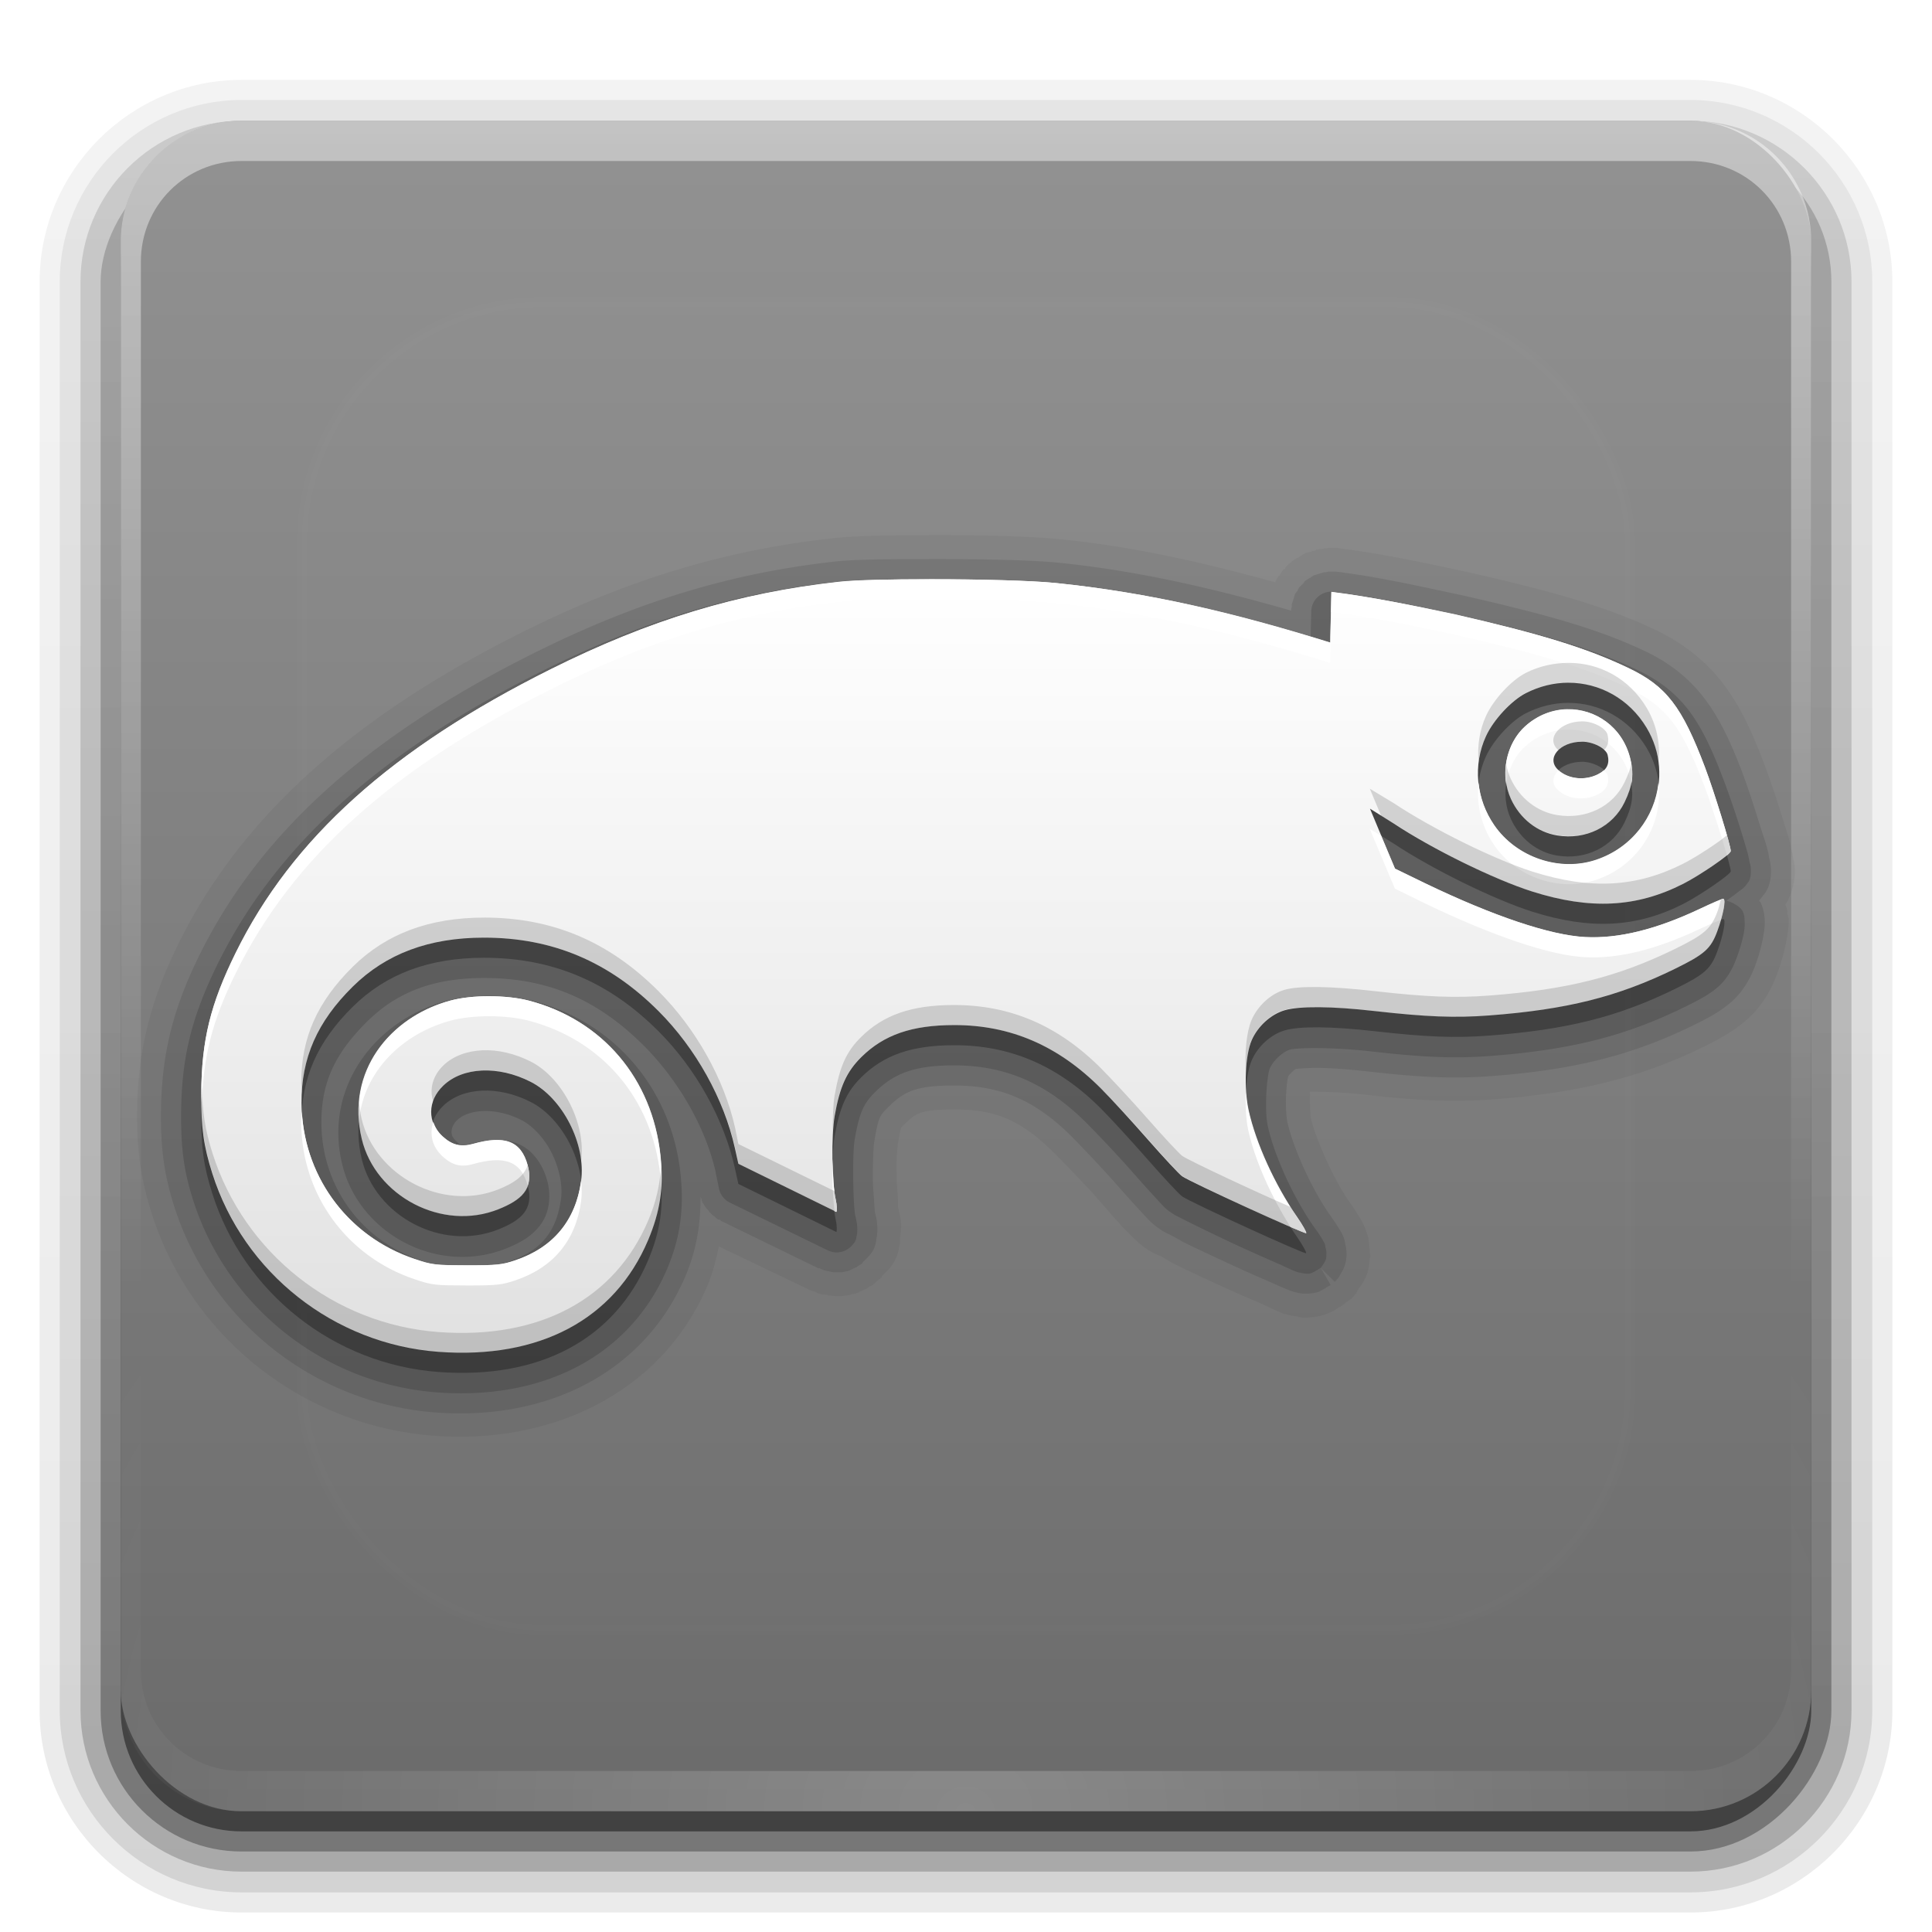 <?xml version="1.0" encoding="UTF-8" standalone="no"?>
<!-- Created with Inkscape (http://www.inkscape.org/) -->

<svg
   xmlns:dc="http://purl.org/dc/elements/1.1/"
   xmlns:cc="http://creativecommons.org/ns#"
   xmlns:rdf="http://www.w3.org/1999/02/22-rdf-syntax-ns#"
   xmlns:svg="http://www.w3.org/2000/svg"
   xmlns="http://www.w3.org/2000/svg"
   xmlns:xlink="http://www.w3.org/1999/xlink"
   xmlns:sodipodi="http://sodipodi.sourceforge.net/DTD/sodipodi-0.dtd"
   xmlns:inkscape="http://www.inkscape.org/namespaces/inkscape"
   version="1.0"
   width="96"
   height="96"
   id="svg2408"
   sodipodi:docname="distributor-logo-opensuse.svg"
   inkscape:version="0.92.4 (5da689c313, 2019-01-14)">
  <sodipodi:namedview
     pagecolor="#ffffff"
     bordercolor="#666666"
     borderopacity="1"
     objecttolerance="10"
     gridtolerance="10"
     guidetolerance="10"
     inkscape:pageopacity="0"
     inkscape:pageshadow="2"
     inkscape:window-width="640"
     inkscape:window-height="480"
     id="namedview58"
     showgrid="false"
     inkscape:zoom="2.4583333"
     inkscape:cx="48"
     inkscape:cy="48"
     inkscape:window-x="0"
     inkscape:window-y="581"
     inkscape:window-maximized="0"
     inkscape:current-layer="svg2408" />
  <defs
     id="defs2410">
    <linearGradient
       id="linearGradient3907">
      <stop
         id="stop3909"
         style="stop-color:#e1e1e1;stop-opacity:1"
         offset="0" />
      <stop
         id="stop3911"
         style="stop-color:#ffffff;stop-opacity:1"
         offset="1" />
    </linearGradient>
    <linearGradient
       x1="45.448"
       y1="92.54"
       x2="45.448"
       y2="7.017"
       id="ButtonShadow"
       gradientUnits="userSpaceOnUse"
       gradientTransform="scale(1.006,0.994)">
      <stop
         id="stop3750"
         style="stop-color:#000000;stop-opacity:1"
         offset="0" />
      <stop
         id="stop3752"
         style="stop-color:#000000;stop-opacity:0.588"
         offset="1" />
    </linearGradient>
    <linearGradient
       id="linearGradient3737">
      <stop
         id="stop3739"
         style="stop-color:#ffffff;stop-opacity:1"
         offset="0" />
      <stop
         id="stop3741"
         style="stop-color:#ffffff;stop-opacity:0"
         offset="1" />
    </linearGradient>
    <linearGradient
       id="linearGradient3700">
      <stop
         id="stop3702"
         style="stop-color:#6a9f37;stop-opacity:1"
         offset="0" />
      <stop
         id="stop3704"
         style="stop-color:#92d74e;stop-opacity:1"
         offset="1" />
    </linearGradient>
    <filter
       color-interpolation-filters="sRGB"
       id="filter3174">
      <feGaussianBlur
         id="feGaussianBlur3176"
         stdDeviation="1.71" />
    </filter>
    <linearGradient
       x1="36.357"
       y1="6"
       x2="36.357"
       y2="63.893"
       id="linearGradient3188"
       xlink:href="#linearGradient3737"
       gradientUnits="userSpaceOnUse" />
    <filter
       x="-0.192"
       y="-0.192"
       width="1.384"
       height="1.384"
       color-interpolation-filters="sRGB"
       id="filter3794">
      <feGaussianBlur
         id="feGaussianBlur3796"
         stdDeviation="5.28" />
    </filter>
    <linearGradient
       x1="48"
       y1="20.221"
       x2="48"
       y2="138.661"
       id="linearGradient3613"
       xlink:href="#linearGradient3737"
       gradientUnits="userSpaceOnUse" />
    <radialGradient
       cx="48"
       cy="90.172"
       r="42"
       fx="48"
       fy="90.172"
       id="radialGradient3619"
       xlink:href="#linearGradient3737"
       gradientUnits="userSpaceOnUse"
       gradientTransform="matrix(1.157,0,0,0.996,-7.551,0.197)" />
    <clipPath
       id="clipPath3613">
      <rect
         width="84"
         height="84"
         rx="6"
         ry="6"
         x="6"
         y="6"
         id="rect3615"
         style="fill:#ffffff;fill-opacity:1;fill-rule:nonzero;stroke:none" />
    </clipPath>
    <linearGradient
       x1="48"
       y1="90"
       x2="48"
       y2="5.988"
       id="linearGradient3617"
       xlink:href="#linearGradient3700"
       gradientUnits="userSpaceOnUse" />
    <linearGradient
       x1="45.448"
       y1="92.54"
       x2="45.448"
       y2="7.017"
       id="ButtonShadow-0"
       gradientUnits="userSpaceOnUse"
       gradientTransform="matrix(1.006,0,0,0.994,100,0)">
      <stop
         id="stop3750-8"
         style="stop-color:#000000;stop-opacity:1"
         offset="0" />
      <stop
         id="stop3752-5"
         style="stop-color:#000000;stop-opacity:0.588"
         offset="1" />
    </linearGradient>
    <linearGradient
       x1="32.251"
       y1="6.132"
       x2="32.251"
       y2="90.239"
       id="linearGradient3780"
       xlink:href="#ButtonShadow-0"
       gradientUnits="userSpaceOnUse"
       gradientTransform="matrix(1.024,0,0,1.012,-1.143,-98.071)" />
    <linearGradient
       x1="32.251"
       y1="6.132"
       x2="32.251"
       y2="90.239"
       id="linearGradient3772"
       xlink:href="#ButtonShadow-0"
       gradientUnits="userSpaceOnUse"
       gradientTransform="matrix(1.024,0,0,1.012,-1.143,-98.071)" />
    <linearGradient
       x1="32.251"
       y1="6.132"
       x2="32.251"
       y2="90.239"
       id="linearGradient3725"
       xlink:href="#ButtonShadow-0"
       gradientUnits="userSpaceOnUse"
       gradientTransform="matrix(1.024,0,0,1.012,-1.143,-98.071)" />
    <linearGradient
       x1="32.251"
       y1="6.132"
       x2="32.251"
       y2="90.239"
       id="linearGradient3721"
       xlink:href="#ButtonShadow-0"
       gradientUnits="userSpaceOnUse"
       gradientTransform="translate(0,-97)" />
    <linearGradient
       x1="32.251"
       y1="6.132"
       x2="32.251"
       y2="90.239"
       id="linearGradient3026"
       xlink:href="#ButtonShadow-0"
       gradientUnits="userSpaceOnUse"
       gradientTransform="matrix(1.024,0,0,1.012,-1.143,-98.071)" />
    <linearGradient
       x1="48"
       y1="67.218"
       x2="48"
       y2="28.782"
       id="linearGradient3913"
       xlink:href="#linearGradient3907"
       gradientUnits="userSpaceOnUse" />
    <linearGradient
       gradientTransform="matrix(1.024,0,0,1.012,-1.143,-98.071)"
       gradientUnits="userSpaceOnUse"
       xlink:href="#ButtonShadow-0-63"
       id="linearGradient3026-173"
       y2="90.239"
       x2="32.251"
       y1="6.132"
       x1="32.251" />
    <linearGradient
       gradientTransform="matrix(1.006,0,0,0.994,100,0)"
       gradientUnits="userSpaceOnUse"
       id="ButtonShadow-0-63"
       y2="7.017"
       x2="45.448"
       y1="92.54"
       x1="45.448">
      <stop
         offset="0"
         style="stop-color:#000000;stop-opacity:1;opacity:1"
         id="stop93" />
      <stop
         offset="1"
         style="stop-color:#000000;stop-opacity:0.588;opacity:1"
         id="stop95" />
    </linearGradient>
    <linearGradient
       gradientTransform="matrix(1.024,0,0,1.012,-1.143,-98.071)"
       gradientUnits="userSpaceOnUse"
       xlink:href="#ButtonShadow-0-443"
       id="linearGradient3780-984"
       y2="90.239"
       x2="32.251"
       y1="6.132"
       x1="32.251" />
    <linearGradient
       gradientTransform="matrix(1.006,0,0,0.994,100,0)"
       gradientUnits="userSpaceOnUse"
       id="ButtonShadow-0-443"
       y2="7.017"
       x2="45.448"
       y1="92.54"
       x1="45.448">
      <stop
         offset="0"
         style="stop-color:#000000;stop-opacity:1;opacity:1"
         id="stop99" />
      <stop
         offset="1"
         style="stop-color:#000000;stop-opacity:0.588;opacity:1"
         id="stop101" />
    </linearGradient>
    <linearGradient
       gradientTransform="matrix(1.024,0,0,1.012,-1.143,-98.071)"
       gradientUnits="userSpaceOnUse"
       xlink:href="#ButtonShadow-0-799"
       id="linearGradient3772-348"
       y2="90.239"
       x2="32.251"
       y1="6.132"
       x1="32.251" />
    <linearGradient
       gradientTransform="matrix(1.006,0,0,0.994,100,0)"
       gradientUnits="userSpaceOnUse"
       id="ButtonShadow-0-799"
       y2="7.017"
       x2="45.448"
       y1="92.54"
       x1="45.448">
      <stop
         offset="0"
         style="stop-color:#000000;stop-opacity:1;opacity:1"
         id="stop105" />
      <stop
         offset="1"
         style="stop-color:#000000;stop-opacity:0.588;opacity:1"
         id="stop107" />
    </linearGradient>
    <linearGradient
       gradientTransform="matrix(1.024,0,0,1.012,-1.143,-98.071)"
       gradientUnits="userSpaceOnUse"
       xlink:href="#ButtonShadow-0-807"
       id="linearGradient3725-796"
       y2="90.239"
       x2="32.251"
       y1="6.132"
       x1="32.251" />
    <linearGradient
       gradientTransform="matrix(1.006,0,0,0.994,100,0)"
       gradientUnits="userSpaceOnUse"
       id="ButtonShadow-0-807"
       y2="7.017"
       x2="45.448"
       y1="92.54"
       x1="45.448">
      <stop
         offset="0"
         style="stop-color:#000000;stop-opacity:1;opacity:1"
         id="stop111" />
      <stop
         offset="1"
         style="stop-color:#000000;stop-opacity:0.588;opacity:1"
         id="stop113" />
    </linearGradient>
    <linearGradient
       gradientTransform="translate(0,-97)"
       gradientUnits="userSpaceOnUse"
       xlink:href="#ButtonShadow-0-551"
       id="linearGradient3721-74"
       y2="90.239"
       x2="32.251"
       y1="6.132"
       x1="32.251" />
    <linearGradient
       gradientTransform="matrix(1.006,0,0,0.994,100,0)"
       gradientUnits="userSpaceOnUse"
       id="ButtonShadow-0-551"
       y2="7.017"
       x2="45.448"
       y1="92.54"
       x1="45.448">
      <stop
         offset="0"
         style="stop-color:#000000;stop-opacity:1;opacity:1"
         id="stop117" />
      <stop
         offset="1"
         style="stop-color:#000000;stop-opacity:0.588;opacity:1"
         id="stop119" />
    </linearGradient>
    <linearGradient
       gradientUnits="userSpaceOnUse"
       xlink:href="#linearGradient3700-812"
       id="linearGradient3617-214"
       y2="5.988"
       x2="48"
       y1="90"
       x1="48" />
    <linearGradient
       id="linearGradient3700-812">
      <stop
         offset="0"
         style="stop-color:#6b6b6b;stop-opacity:1;opacity:1"
         id="stop123" />
      <stop
         offset="1"
         style="stop-color:#929292;stop-opacity:1;opacity:1"
         id="stop125" />
    </linearGradient>
    <linearGradient
       gradientUnits="userSpaceOnUse"
       xlink:href="#linearGradient3737-970"
       id="linearGradient3188-489"
       y2="63.893"
       x2="36.357"
       y1="6"
       x1="36.357" />
    <linearGradient
       id="linearGradient3737-970">
      <stop
         offset="0"
         style="stop-color:#ffffff;stop-opacity:1;opacity:1"
         id="stop129" />
      <stop
         offset="1"
         style="stop-color:#ffffff;stop-opacity:0;opacity:1"
         id="stop131" />
    </linearGradient>
    <radialGradient
       gradientTransform="matrix(1.157,0,0,0.996,-7.551,0.197)"
       gradientUnits="userSpaceOnUse"
       xlink:href="#linearGradient3737-965"
       id="radialGradient3619-284"
       fy="90.172"
       fx="48"
       r="42"
       cy="90.172"
       cx="48" />
    <linearGradient
       id="linearGradient3737-965">
      <stop
         offset="0"
         style="stop-color:#ffffff;stop-opacity:1;opacity:1"
         id="stop135" />
      <stop
         offset="1"
         style="stop-color:#ffffff;stop-opacity:0;opacity:1"
         id="stop137" />
    </linearGradient>
    <linearGradient
       gradientUnits="userSpaceOnUse"
       xlink:href="#linearGradient3737-247"
       id="linearGradient3613-277"
       y2="138.661"
       x2="48"
       y1="20.221"
       x1="48" />
    <linearGradient
       id="linearGradient3737-247">
      <stop
         offset="0"
         style="stop-color:#ffffff;stop-opacity:1;opacity:1"
         id="stop141" />
      <stop
         offset="1"
         style="stop-color:#ffffff;stop-opacity:0;opacity:1"
         id="stop143" />
    </linearGradient>
    <linearGradient
       gradientUnits="userSpaceOnUse"
       xlink:href="#linearGradient3907-749"
       id="linearGradient3913-433"
       y2="28.782"
       x2="48"
       y1="67.218"
       x1="48" />
    <linearGradient
       id="linearGradient3907-749">
      <stop
         offset="0"
         style="stop-color:#e1e1e1;stop-opacity:1;opacity:1"
         id="stop147" />
      <stop
         offset="1"
         style="stop-color:#ffffff;stop-opacity:1;opacity:1"
         id="stop149" />
    </linearGradient>
  </defs>
  <g
     id="layer2"
     style="display:none">
    <rect
       width="86"
       height="85"
       rx="6"
       ry="6"
       x="5"
       y="7"
       id="rect3745"
       style="opacity:0.9;fill:url(#ButtonShadow);fill-opacity:1;fill-rule:nonzero;stroke:none;filter:url(#filter3174)" />
  </g>
  <g
     id="layer3">
    <path
       style="opacity:0.08;fill:url(#linearGradient3026-173);fill-opacity:1;fill-rule:nonzero;stroke:none;display:inline"
       id="path3786"
       transform="scale(1,-1)"
       d="m 12,-95.031 c -5.511,0 -10.031,4.52 -10.031,10.031 l 0,71 c 0,5.511 4.52,10.031 10.031,10.031 l 72,0 c 5.511,0 10.031,-4.52 10.031,-10.031 l 0,-71 c 0,-5.511 -4.52,-10.031 -10.031,-10.031 l -72,0 z" />
    <path
       style="opacity:0.1;fill:url(#linearGradient3780-984);fill-opacity:1;fill-rule:nonzero;stroke:none;display:inline"
       id="path3778"
       transform="scale(1,-1)"
       d="m 12,-94.031 c -4.972,0 -9.031,4.06 -9.031,9.031 l 0,71 c 0,4.972 4.06,9.031 9.031,9.031 l 72,0 c 4.972,0 9.031,-4.06 9.031,-9.031 l 0,-71 c 0,-4.972 -4.06,-9.031 -9.031,-9.031 l -72,0 z" />
    <path
       style="opacity:0.2;fill:url(#linearGradient3772-348);fill-opacity:1;fill-rule:nonzero;stroke:none;display:inline"
       id="path3770"
       transform="scale(1,-1)"
       d="m 12,-93 c -4.409,0 -8,3.591 -8,8 l 0,71 c 0,4.409 3.591,8 8,8 l 72,0 c 4.409,0 8,-3.591 8,-8 l 0,-71 c 0,-4.409 -3.591,-8 -8,-8 l -72,0 z" />
    <rect
       style="opacity:0.3;fill:url(#linearGradient3725-796);fill-opacity:1;fill-rule:nonzero;stroke:none;display:inline"
       id="rect3723"
       transform="scale(1,-1)"
       y="-92"
       x="5"
       ry="7"
       rx="7"
       height="85"
       width="86" />
    <rect
       style="opacity:0.45;fill:url(#linearGradient3721-74);fill-opacity:1;fill-rule:nonzero;stroke:none;display:inline"
       id="rect3716"
       transform="scale(1,-1)"
       y="-91"
       x="6"
       ry="6"
       rx="6"
       height="84"
       width="84" />
  </g>
  <g
     id="layer1">
    <rect
       style="fill:url(#linearGradient3617-214);fill-opacity:1;fill-rule:nonzero;stroke:none;opacity:1"
       id="rect2419"
       y="6"
       x="6"
       ry="6"
       rx="6"
       height="84"
       width="84" />
    <path
       style="opacity:0.45;fill:url(#linearGradient3188-489);fill-opacity:1;fill-rule:nonzero;stroke:none"
       id="rect3728"
       inkscape:connector-curvature="0"
       d="M 12,6 C 8.676,6 6,8.676 6,12 l 0,2 0,68 0,2 c 0,0.335 0.041,0.651 0.094,0.969 0.049,0.296 0.097,0.597 0.188,0.875 0.01,0.03 0.021,0.064 0.031,0.094 0.099,0.288 0.235,0.547 0.375,0.812 0.145,0.274 0.316,0.536 0.5,0.781 0.184,0.246 0.374,0.473 0.594,0.688 0.44,0.428 0.943,0.815 1.5,1.094 0.279,0.14 0.573,0.247 0.875,0.344 -0.256,-0.1 -0.487,-0.236 -0.719,-0.375 -0.007,-0.004 -0.024,0.004 -0.031,0 -0.032,-0.019 -0.062,-0.043 -0.094,-0.062 -0.12,-0.077 -0.231,-0.164 -0.344,-0.25 -0.106,-0.081 -0.213,-0.161 -0.312,-0.25 C 8.478,88.557 8.309,88.373 8.156,88.188 8.049,88.057 7.938,87.922 7.844,87.781 7.819,87.743 7.805,87.695 7.781,87.656 7.716,87.553 7.651,87.452 7.594,87.344 7.493,87.149 7.388,86.928 7.312,86.719 7.305,86.697 7.289,86.678 7.281,86.656 7.249,86.564 7.245,86.469 7.219,86.375 7.188,86.268 7.148,86.172 7.125,86.062 7.052,85.721 7,85.364 7,85 L 7,83 7,15 7,13 C 7,10.218 9.218,8 12,8 l 2,0 68,0 2,0 c 2.782,0 5,2.218 5,5 l 0,2 0,68 0,2 c 0,0.364 -0.052,0.721 -0.125,1.062 -0.044,0.207 -0.088,0.398 -0.156,0.594 -0.008,0.022 -0.023,0.041 -0.031,0.062 -0.063,0.174 -0.138,0.367 -0.219,0.531 -0.042,0.083 -0.079,0.17 -0.125,0.25 -0.055,0.097 -0.127,0.188 -0.188,0.281 -0.094,0.141 -0.205,0.276 -0.312,0.406 -0.143,0.174 -0.303,0.347 -0.469,0.5 -0.011,0.01 -0.02,0.021 -0.031,0.031 -0.138,0.126 -0.285,0.234 -0.438,0.344 -0.103,0.073 -0.204,0.153 -0.312,0.219 -0.007,0.004 -0.024,-0.004 -0.031,0 -0.232,0.139 -0.463,0.275 -0.719,0.375 0.302,-0.097 0.596,-0.204 0.875,-0.344 0.557,-0.279 1.06,-0.666 1.5,-1.094 0.22,-0.214 0.409,-0.442 0.594,-0.688 0.184,-0.246 0.355,-0.508 0.5,-0.781 0.14,-0.265 0.276,-0.525 0.375,-0.812 0.01,-0.031 0.021,-0.063 0.031,-0.094 0.09,-0.278 0.139,-0.579 0.188,-0.875 C 89.959,84.651 90,84.335 90,84 l 0,-2 0,-68 0,-2 C 90,8.676 87.324,6 84,6 L 12,6 z" />
    <path
       style="opacity:0.2;fill:url(#radialGradient3619-284);fill-opacity:1;fill-rule:nonzero;stroke:none"
       id="path3615"
       inkscape:connector-curvature="0"
       d="M 12,90 C 8.676,90 6,87.324 6,84 L 6,82 6,14 6,12 c 0,-0.335 0.041,-0.651 0.094,-0.969 0.049,-0.296 0.097,-0.597 0.188,-0.875 C 6.291,10.126 6.302,10.093 6.312,10.062 6.411,9.775 6.547,9.515 6.688,9.25 6.832,8.976 7.003,8.714 7.188,8.469 7.372,8.223 7.561,7.995 7.781,7.781 8.221,7.353 8.724,6.967 9.281,6.688 9.56,6.548 9.855,6.441 10.156,6.344 9.9,6.444 9.67,6.58 9.438,6.719 c -0.007,0.004 -0.024,-0.004 -0.031,0 -0.032,0.019 -0.062,0.043 -0.094,0.062 -0.12,0.077 -0.231,0.164 -0.344,0.25 -0.106,0.081 -0.213,0.161 -0.312,0.25 C 8.478,7.443 8.309,7.627 8.156,7.812 8.049,7.943 7.938,8.078 7.844,8.219 7.819,8.257 7.805,8.305 7.781,8.344 7.716,8.447 7.651,8.548 7.594,8.656 7.493,8.851 7.388,9.072 7.312,9.281 7.305,9.303 7.289,9.322 7.281,9.344 7.249,9.436 7.245,9.531 7.219,9.625 7.188,9.732 7.148,9.828 7.125,9.938 7.052,10.279 7,10.636 7,11 l 0,2 0,68 0,2 c 0,2.782 2.218,5 5,5 l 2,0 68,0 2,0 c 2.782,0 5,-2.218 5,-5 l 0,-2 0,-68 0,-2 C 89,10.636 88.948,10.279 88.875,9.938 88.831,9.731 88.787,9.54 88.719,9.344 88.711,9.322 88.695,9.303 88.688,9.281 88.625,9.108 88.549,8.914 88.469,8.75 88.427,8.667 88.39,8.58 88.344,8.5 88.289,8.403 88.217,8.312 88.156,8.219 88.062,8.078 87.951,7.943 87.844,7.812 87.701,7.638 87.541,7.466 87.375,7.312 87.364,7.302 87.355,7.291 87.344,7.281 87.205,7.156 87.059,7.047 86.906,6.938 86.804,6.864 86.702,6.784 86.594,6.719 c -0.007,-0.004 -0.024,0.004 -0.031,0 -0.232,-0.139 -0.463,-0.275 -0.719,-0.375 0.302,0.097 0.596,0.204 0.875,0.344 0.557,0.279 1.06,0.666 1.5,1.094 0.22,0.214 0.409,0.442 0.594,0.688 0.184,0.246 0.355,0.508 0.5,0.781 0.14,0.265 0.276,0.525 0.375,0.812 0.01,0.031 0.021,0.063 0.031,0.094 0.09,0.278 0.139,0.579 0.188,0.875 C 89.959,11.349 90,11.665 90,12 l 0,2 0,68 0,2 c 0,3.324 -2.676,6 -6,6 l -72,0 z" />
  </g>
  <g
     id="layer5">
    <rect
       style="opacity:0.1;fill:url(#linearGradient3613-277);fill-opacity:1;fill-rule:nonzero;stroke:#ffffff;stroke-width:0.5;stroke-linecap:round;stroke-linejoin:miter;stroke-miterlimit:4;stroke-opacity:1;stroke-dasharray:none;stroke-dashoffset:0;filter:url(#filter3794)"
       id="rect3171"
       clip-path="url(#clipPath3613)"
       y="15"
       x="15"
       ry="12"
       rx="12"
       height="66"
       width="66" />
  </g>
  <g
     id="layer4">
    <path
       d="m 46.156,26.594 c -1.915,0.001 -3.608,0.023 -4.812,0.156 -5.379,0.595 -10.211,2.078 -15.375,4.656 -8.284,4.136 -13.954,9.091 -17.125,15.531 -1.396,2.836 -2.015,5.364 -2.031,8.406 -0.01,1.885 0.205,3.321 0.719,4.938 1.964,6.186 7.551,10.581 14.031,11.062 6.028,0.448 11.391,-2.269 13.594,-7.469 0.271,-0.639 0.429,-1.298 0.562,-1.938 l 4.438,2.125 0.031,0.031 a 1.175,1.175 0 0 0 0.094,0.031 c 0.041,0.02 0.094,0.031 0.094,0.031 A 1.175,1.175 0 0 0 40.5,64.188 c 0.055,0.021 0.094,0.062 0.094,0.062 2.58e-4,8.4e-5 0.218,0.062 0.219,0.062 2.64e-4,6.4e-5 0.25,0.031 0.25,0.031 1.34e-4,2.2e-5 -0.008,-0.008 0.031,0 0.02,0.004 0.048,0.028 0.062,0.031 0.002,4.55e-4 0.03,-3.4e-4 0.031,0 2.7e-4,2.4e-5 0.375,0.031 0.375,0.031 2.71e-4,3e-6 0.187,1.7e-5 0.188,0 0.02,3e-6 0.048,0 0.062,0 0.007,0 0.027,2e-6 0.031,0 2.69e-4,-3.7e-5 0.406,-0.062 0.406,-0.062 1.32e-4,-2.8e-5 0.023,-0.023 0.062,-0.031 0.039,-0.008 0.187,-0.031 0.188,-0.031 0,0 0.186,-0.062 0.188,-0.062 0.004,-0.002 -0.006,-0.028 0,-0.031 1.27e-4,-4.8e-5 0.156,-0.047 0.188,-0.062 0.031,-0.016 0.031,-0.031 0.031,-0.031 0.02,-0.008 0.048,-0.025 0.062,-0.031 0.007,-0.003 0.027,0.002 0.031,0 0,0 0.147,-0.085 0.219,-0.125 0.003,-0.002 -0.006,-0.028 0,-0.031 0.006,-0.003 0.024,0.004 0.031,0 0.022,-0.013 0.04,-0.018 0.062,-0.031 0.006,-0.003 0.027,0.002 0.031,0 0,0 0.262,-0.244 0.344,-0.312 0.012,-0.01 0.062,-0.031 0.062,-0.031 0.002,-0.002 -0.002,-0.029 0,-0.031 0.003,-0.004 0.027,0.006 0.031,0 0.009,-0.012 0.02,-0.016 0.031,-0.031 0.012,-0.016 0.023,-0.051 0.031,-0.062 a 1.175,1.175 0 0 0 -0.062,0.031 c 0.244,-0.226 0.551,-0.476 0.75,-0.938 0.096,-0.223 0.128,-0.409 0.156,-0.562 0.002,-0.008 -0.001,-0.023 0,-0.031 0.014,-0.079 0.053,0.011 0.031,-0.344 0.006,-0.054 0.028,-0.142 0.031,-0.188 0.019,-0.255 0.036,-0.472 0.031,-0.562 -0.017,-0.327 -0.082,-0.517 -0.125,-0.688 -0.003,-0.071 -0.027,-0.102 -0.031,-0.156 -0.001,-0.018 0.002,-0.043 0,-0.062 -0.007,-0.099 0.006,-0.203 0,-0.312 -0.02,-0.355 -0.059,-0.687 -0.062,-1 -0.004,-0.357 -0.013,-0.77 0,-1.094 0.007,-0.162 0.024,-0.304 0.031,-0.406 0.007,-0.102 0.023,-0.254 0,-0.125 0.112,-0.642 0.177,-0.912 0.188,-0.938 0.011,-0.026 -0.031,0.028 0.219,-0.219 0.321,-0.318 0.494,-0.434 0.781,-0.531 0.288,-0.097 0.772,-0.155 1.625,-0.156 2.075,-0.002 3.349,0.53 5.031,2.219 0.39,0.391 1.496,1.52 2.219,2.344 0.417,0.475 0.815,0.947 1.156,1.312 0.13,0.14 0.254,0.252 0.438,0.438 0.181,0.183 0.403,0.394 0.688,0.594 0.361,0.254 0.684,0.357 0.781,0.406 0.121,0.062 0.401,0.254 0.781,0.438 0.607,0.294 1.365,0.649 2.125,1 0.771,0.356 1.509,0.664 2.062,0.906 0.232,0.102 0.46,0.227 0.75,0.344 0.065,0.026 0.189,0.093 0.375,0.156 0.059,0.02 0.106,0.017 0.156,0.031 0.066,0.028 0.074,0.025 0.094,0.031 0.053,0.017 0.091,0.023 0.125,0.031 0.016,0.004 0.043,-0.004 0.062,0 0.06,0.008 0.151,0.031 0.188,0.031 0.031,0.006 0.059,0.026 0.094,0.031 0.067,0.009 0.103,0.027 0.188,0.031 0.045,0.002 0.094,8.3e-5 0.156,0 0.149,-1.99e-4 0.361,-0.014 0.625,-0.062 0.404,-0.074 0.926,-0.345 0.656,-0.219 0.043,-0.02 0.069,-0.032 0.125,-0.062 0.014,-0.008 0.034,-0.014 0.062,-0.031 0.006,-0.004 0.018,-0.022 0.031,-0.031 0.034,-0.025 0.068,-0.043 0.094,-0.062 0.022,-0.013 0.012,-0.018 0.031,-0.031 0.03,-0.02 0.039,-0.012 0.062,-0.031 -0.119,0.071 -0.115,0.081 0.125,-0.062 0.021,-0.013 0.012,-0.019 0.031,-0.031 0.096,-0.058 0.047,-0.024 0.094,-0.062 a 1.175,1.175 0 0 0 0.062,-0.062 c 0.019,-0.023 0.095,-0.057 0.094,-0.062 0,0 0.005,-0.014 0.031,-0.031 a 1.175,1.175 0 0 0 0.031,-0.031 c 0.004,-0.003 0.025,0.004 0.031,0 0.006,-0.004 0.015,-0.019 0.031,-0.031 0.008,-0.006 0.04,-0.013 0.062,-0.031 0.011,-0.009 0.031,-0.031 0.031,-0.031 2.2e-5,-2e-5 0.014,-0.044 0.031,-0.062 -0.012,0.011 -0.062,0.119 0.125,-0.125 A 1.175,1.175 0 0 1 67.375,64.281 1.175,1.175 0 0 1 67.406,64.25 c 0.006,-0.011 -0.007,-0.019 0,-0.031 0,0 0.02,-0.011 0.031,-0.031 0.01,-0.014 -0.009,-0.019 0,-0.031 0.01,-0.017 0.024,-0.019 0.031,-0.031 0,0 0,-0.031 0,-0.031 0,0 0.031,-0.031 0.031,-0.031 0.04,-0.069 0.1,-0.145 0.125,-0.188 -0.007,0.012 0.2,-0.259 0.312,-0.594 0.094,-0.279 0.108,-0.514 0.125,-0.688 0.002,-0.024 -0.002,-0.041 0,-0.062 a 1.175,1.175 0 0 0 0.031,-0.094 c 6.84e-4,-0.019 -2.23e-4,-0.045 0,-0.062 3.98e-4,-0.032 -0.011,0.026 -0.031,-0.156 -0.002,-0.017 0.005,-0.067 0,-0.094 -0.001,-0.013 0.002,-0.018 0,-0.031 -0.028,-0.235 -0.062,-0.561 -0.062,-0.562 0.04,0.171 -0.052,-0.249 -0.219,-0.625 C 67.634,60.573 67.389,60.216 67.5,60.406 67.306,60.074 67.144,59.851 67.031,59.688 66.195,58.475 65.342,56.481 65.125,55.5 c 0.014,0.062 -0.054,-0.645 -0.031,-1.062 0.004,-0.073 -0.005,-0.119 0,-0.188 0.123,-0.005 0.237,-0.001 0.375,0 0.616,0.005 1.481,0.045 2.469,0.156 2.664,0.301 4.38,0.362 6.281,0.219 4.112,-0.311 7.232,-1.042 10.406,-2.594 0.787,-0.385 1.5,-0.769 2.188,-1.375 0.806,-0.711 1.236,-1.568 1.5,-2.281 0.212,-0.573 0.373,-1.158 0.469,-1.719 0.044,-0.256 0.111,-0.594 0.094,-1 -5.49e-4,-0.013 6.88e-4,-0.019 0,-0.031 -0.001,-0.024 -0.028,-0.058 -0.031,-0.094 -6.38e-4,-0.008 7.43e-4,-0.023 0,-0.031 A 1.175,1.175 0 0 0 88.812,45.406 c -0.006,-0.05 0.01,-0.095 0,-0.156 -0.013,-0.081 -0.071,-0.215 -0.094,-0.312 0.066,-0.102 0.121,-0.191 0.188,-0.344 0.187,-0.427 0.281,-0.875 0.281,-1.312 0,-0.286 -0.059,-0.512 -0.094,-0.688 -0.017,-0.088 -0.017,-0.163 -0.031,-0.219 0.024,0.106 -0.017,-0.016 -0.031,-0.094 -0.003,-0.011 0.007,-0.01 0,-0.031 -0.004,-0.025 -0.026,-0.065 -0.031,-0.094 -0.018,-0.094 -0.028,-0.185 -0.062,-0.312 -0.114,-0.416 -0.25,-0.815 -0.375,-1.219 -0.279,-0.906 -0.604,-1.875 -0.875,-2.594 -0.616,-1.634 -1.212,-2.954 -2.094,-4.094 -0.901,-1.166 -2.05,-2.023 -3.312,-2.625 -2.404,-1.147 -5.001,-1.892 -9.312,-2.875 -2.005,-0.426 -4.15,-0.906 -6.406,-1.188 0,0 -0.153,-0.031 -0.156,-0.031 -1.87e-4,-1.3e-5 -0.187,3e-6 -0.188,0 a 1.175,1.175 0 0 0 -0.031,0 l -0.094,0 a 1.175,1.175 0 0 0 -0.031,0 c -0.023,-3e-6 -0.156,0.031 -0.156,0.031 0,0 -0.023,-0.001 -0.031,0 -0.009,-2e-6 -0.02,4e-6 -0.031,0 -0.012,-4e-6 -0.053,0 -0.062,0 0,0 -0.057,0.025 -0.094,0.031 -0.013,0.002 -0.02,-0.001 -0.031,0 -0.027,0.004 -0.032,-0.005 -0.062,0 -0.094,0.015 -0.186,0.031 -0.188,0.031 -0.009,0.003 -0.02,0.027 -0.031,0.031 -0.032,0.01 -0.076,0.025 -0.094,0.031 -0.023,0.008 -0.031,-2.8e-5 -0.031,0 -0.016,0.004 -0.019,-0.003 -0.031,0 -0.006,0.002 -0.028,-9.13e-4 -0.031,0 -0.004,9.13e-4 0,0.031 0,0.031 -8.9e-5,3.2e-5 -0.102,0.023 -0.125,0.031 -0.023,0.008 -0.156,0.031 -0.156,0.031 0,0 -0.278,0.154 -0.281,0.156 -0.009,0.006 -0.02,0.023 -0.031,0.031 -0.02,0.012 -0.038,0.016 -0.062,0.031 -0.016,0.01 -0.025,0.027 -0.031,0.031 -0.014,0.008 -0.031,2e-5 -0.031,0 -0.056,0.036 -0.25,0.156 -0.25,0.156 -0.004,0.003 -0.028,0.029 -0.031,0.031 0,0 -0.157,0.126 -0.25,0.219 l -0.062,0.062 a 1.175,1.175 0 0 0 0,0.031 c -6.5e-5,6.8e-5 -0.008,0.008 -0.031,0.031 -0.006,0.009 0.008,0.02 0,0.031 -0.018,0.019 -0.072,0.008 -0.094,0.031 0.006,-0.006 0.007,0.023 0,0.031 -0.009,0.009 -0.031,0.031 -0.031,0.031 -0.019,0.025 -0.074,0.121 -0.125,0.188 -0.006,0.008 0.005,0.025 0,0.031 -0.011,0.014 -0.062,0.031 -0.062,0.031 0,0 -0.053,0.075 -0.094,0.156 -0.016,0.021 -0.028,0.057 -0.031,0.062 -0.008,0.012 -0.025,0.022 -0.031,0.031 -0.002,0.004 9.4e-5,0.031 0,0.031 -0.002,0.004 0.003,0.025 0,0.031 -0.01,-0.003 -0.021,0.003 -0.031,0 -3.498,-0.963 -6.923,-1.749 -10.562,-2.125 -1.547,-0.16 -4.14,-0.22 -6.625,-0.219 z"
       id="path3905"
       style="opacity:0.05;fill:#000000" />
    <path
       d="m 46.156,27.781 c -1.913,0.001 -3.614,0.006 -4.688,0.125 -5.242,0.58 -9.901,2.033 -14.969,4.562 -8.141,4.064 -13.562,8.841 -16.594,15 -1.339,2.719 -1.89,4.979 -1.906,7.875 -0.01,1.802 0.174,3.075 0.656,4.594 1.818,5.726 6.997,9.804 13,10.25 5.636,0.419 10.407,-2.064 12.406,-6.781 0.551,-1.301 0.75,-2.594 0.75,-3.938 0.011,0.032 0.031,0.062 0.031,0.062 7.1e-5,1.96e-4 0.031,0.125 0.031,0.125 8.2e-5,1.91e-4 0.031,0.094 0.031,0.094 9.3e-5,1.86e-4 0.062,0.094 0.062,0.094 1.04e-4,1.81e-4 0.062,0.094 0.062,0.094 1.14e-4,1.74e-4 0.062,0.094 0.062,0.094 1.24e-4,1.67e-4 0.094,0.094 0.094,0.094 1.33e-4,1.6e-4 0.062,0.094 0.062,0.094 1.42e-4,1.52e-4 0.094,0.094 0.094,0.094 1.51e-4,1.44e-4 0.062,0.062 0.062,0.062 1.59e-4,1.35e-4 0.094,0.062 0.094,0.062 1.66e-4,1.25e-4 0.094,0.094 0.094,0.094 1.73e-4,1.16e-4 0.094,0.062 0.094,0.062 1.8e-4,1.05e-4 0.125,0.031 0.125,0.031 a 0.993,0.993 0 0 0 0,0.031 l 4.875,2.375 0,-0.031 c 2.43e-4,1.21e-4 0.125,0.062 0.125,0.062 2.51e-4,1.03e-4 0.156,0.062 0.156,0.062 2.58e-4,8.4e-5 0.125,0.031 0.125,0.031 2.64e-4,6.4e-5 0.156,0.031 0.156,0.031 2.68e-4,4.4e-5 0.156,0.031 0.156,0.031 2.7e-4,2.4e-5 0.156,-3e-6 0.156,0 2.71e-4,3e-6 0.125,1.7e-5 0.125,0 2.71e-4,-1.7e-5 0.156,3.7e-5 0.156,0 2.69e-4,-3.7e-5 0.156,-0.031 0.156,-0.031 2.65e-4,-5.7e-5 0.156,-0.031 0.156,-0.031 2.6e-4,-7.7e-5 0.125,-0.062 0.125,-0.062 2.54e-4,-9.7e-5 0.125,-0.062 0.125,-0.062 2.46e-4,-1.15e-4 0.156,-0.062 0.156,-0.062 2.36e-4,-1.33e-4 0.125,-0.094 0.125,-0.094 2.26e-4,-1.51e-4 0.125,-0.062 0.125,-0.062 2.14e-4,-1.67e-4 0.094,-0.125 0.094,-0.125 0.227,-0.208 0.429,-0.418 0.531,-0.656 0.103,-0.239 0.124,-0.499 0.094,-0.375 0.043,-0.177 0.06,-0.339 0.062,-0.375 0.013,-0.17 0.005,-0.312 0,-0.406 -0.015,-0.287 -0.079,-0.492 -0.125,-0.688 0.017,0.072 -0.015,-0.23 -0.031,-0.531 -0.017,-0.302 -0.058,-0.675 -0.062,-1.062 -0.009,-0.775 0.04,-1.685 0.062,-1.812 0.227,-1.297 0.252,-1.32 0.75,-1.812 0.772,-0.763 1.399,-1.03 3.219,-1.031 2.32,-0.002 4.042,0.723 5.875,2.562 0.42,0.421 1.497,1.548 2.25,2.406 0.409,0.466 0.825,0.926 1.156,1.281 0.149,0.16 0.255,0.285 0.406,0.438 0.119,0.12 0.296,0.272 0.531,0.438 0.258,0.181 0.449,0.254 0.625,0.344 0.206,0.105 0.44,0.256 0.75,0.406 0.596,0.288 1.369,0.65 2.125,1 0.756,0.349 1.475,0.662 2.031,0.906 0.247,0.108 0.463,0.21 0.719,0.312 0.101,0.041 0.209,0.09 0.312,0.125 0.223,0.075 0.243,0.061 0.25,0.062 -0.075,-0.017 0.145,0.052 0.344,0.062 -0.134,-0.007 0.202,0.023 0.5,-0.031 0.318,-0.058 0.306,-0.093 0.375,-0.125 0.069,-0.032 0.062,-0.031 0.062,-0.031 0,0 0.091,-0.061 0.094,-0.062 0.003,-0.002 0.027,0.003 0.031,0 0.009,-0.005 0.017,-0.022 0.031,-0.031 0.029,-0.018 0.055,-0.039 0.094,-0.062 0.039,-0.023 0.096,-0.045 0.125,-0.062 0.015,-0.009 0.022,-0.026 0.031,-0.031 L 65.625,63 l 0.688,0.688 c 0,0 0.092,-0.06 0.094,-0.062 0.002,-0.002 -0.001,-0.03 0,-0.031 0.004,-0.006 0.024,-0.022 0.031,-0.031 0.014,-0.018 0.042,-0.035 0.062,-0.062 0.041,-0.056 0.055,-0.1 0.125,-0.219 0.046,-0.079 0.124,-0.186 0.188,-0.375 0.107,-0.318 0.096,-0.626 0.094,-0.562 0.011,-0.264 -0.062,-0.529 -0.062,-0.531 -0.021,-0.088 -0.01,-0.177 -0.125,-0.438 C 66.632,61.178 66.533,61.057 66.5,61 66.344,60.732 66.196,60.537 66.062,60.344 65.117,58.973 64.243,56.986 63.969,55.75 c -0.053,-0.239 -0.091,-0.852 -0.062,-1.375 0.014,-0.261 0.037,-0.505 0.062,-0.688 C 63.994,53.505 64.075,53.327 64,53.5 c 0.01,-0.023 0.114,-0.155 0.219,-0.25 0.104,-0.095 0.234,-0.179 0.156,-0.156 -0.13,0.039 0.046,0.012 0.25,0 0.204,-0.012 0.501,-0.034 0.844,-0.031 0.685,0.005 1.581,0.073 2.594,0.188 2.628,0.297 4.238,0.357 6.062,0.219 4.018,-0.304 6.928,-1.013 9.969,-2.5 0.772,-0.377 1.379,-0.695 1.938,-1.188 0.61,-0.539 0.966,-1.213 1.188,-1.812 0.187,-0.506 0.324,-1.017 0.406,-1.5 0.041,-0.239 0.078,-0.502 0.062,-0.781 4.66e-4,0.009 -0.01,-0.423 -0.188,-0.812 -0.031,-0.069 -0.061,-0.07 -0.094,-0.125 0.069,-0.072 0.138,-0.168 0.219,-0.281 -0.057,0.08 0.112,-0.098 0.219,-0.344 C 87.951,43.88 88,43.598 88,43.281 c 0,-0.364 -0.096,-0.668 -0.094,-0.656 -0.012,-0.054 -0.028,-0.231 -0.094,-0.469 -0.095,-0.346 -0.24,-0.751 -0.375,-1.188 -0.275,-0.893 -0.591,-1.86 -0.844,-2.531 -0.599,-1.588 -1.163,-2.78 -1.938,-3.781 -0.782,-1.012 -1.751,-1.745 -2.875,-2.281 -2.284,-1.09 -4.775,-1.804 -9.062,-2.781 -2.019,-0.429 -4.135,-0.916 -6.312,-1.188 -1.86e-4,-2.3e-5 -0.094,1.3e-5 -0.094,0 -1.87e-4,-1.3e-5 -0.125,3e-6 -0.125,0 -1.88e-4,-3e-6 -0.094,-6e-6 -0.094,0 -1.88e-4,6e-6 -0.094,-1.6e-5 -0.094,0 -1.87e-4,1.6e-5 -0.125,0.031 -0.125,0.031 -1.86e-4,2.6e-5 -0.094,-3.6e-5 -0.094,0 -1.84e-4,3.6e-5 -0.094,0.031 -0.094,0.031 -1.82e-4,4.5e-5 -0.094,0.031 -0.094,0.031 -1.8e-4,5.5e-5 -0.125,0.031 -0.125,0.031 -1.77e-4,6.4e-5 -0.094,0.031 -0.094,0.031 -1.73e-4,7.3e-5 -0.094,0.031 -0.094,0.031 -1.69e-4,8.2e-5 -0.094,0.062 -0.094,0.062 -1.65e-4,9.1e-5 -0.094,0.062 -0.094,0.062 -1.6e-4,9.9e-5 -0.062,0.031 -0.062,0.031 -1.54e-4,1.07e-4 -0.094,0.062 -0.094,0.062 -1.49e-4,1.15e-4 -0.094,0.062 -0.094,0.062 -1.42e-4,1.23e-4 -0.062,0.094 -0.062,0.094 -1.36e-4,1.3e-4 -0.062,0.062 -0.062,0.062 -1.29e-4,1.37e-4 -0.094,0.094 -0.094,0.094 -1.22e-4,1.43e-4 -0.062,0.062 -0.062,0.062 -1.14e-4,1.49e-4 -0.062,0.094 -0.062,0.094 -1.06e-4,1.55e-4 -0.031,0.094 -0.031,0.094 -9.8e-5,1.6e-4 -0.062,0.062 -0.062,0.062 -8.9e-5,1.65e-4 -0.062,0.094 -0.062,0.094 -8.1e-5,1.7e-4 -0.031,0.094 -0.031,0.094 -7.2e-5,1.74e-4 -0.031,0.125 -0.031,0.125 -6.3e-5,1.77e-4 -0.031,0.094 -0.031,0.094 -5.3e-5,1.8e-4 -0.031,0.094 -0.031,0.094 -4.4e-5,1.83e-4 -0.031,0.094 -0.031,0.094 -3.4e-5,1.85e-4 2.5e-5,0.125 0,0.125 -2.5e-5,1.86e-4 -0.031,0.094 -0.031,0.094 -1.5e-5,1.87e-4 5e-6,0.094 0,0.094 -3.86,-1.103 -7.563,-1.968 -11.5,-2.375 -1.424,-0.147 -4.029,-0.189 -6.5,-0.188 z"
       id="path3901"
       style="opacity:0.1;fill:#000000" />
    <path
       d="m 46.156,28.781 c -1.907,0.001 -3.638,0.019 -4.594,0.125 -5.13,0.568 -9.64,1.949 -14.625,4.438 -8.02,4.004 -13.209,8.638 -16.125,14.562 -1.294,2.629 -1.797,4.659 -1.812,7.438 -0.009,1.744 0.137,2.844 0.594,4.281 1.695,5.337 6.527,9.146 12.125,9.562 5.322,0.396 9.608,-1.839 11.438,-6.156 0.661,-1.559 0.838,-3.036 0.656,-4.719 -0.452,-4.187 -3.259,-7.504 -7.281,-8.562 -1.355,-0.357 -3.053,-0.37 -4.406,0 -3.425,0.938 -6.055,4.225 -5.125,8.094 0.833,3.465 4.757,5.553 8.156,4.188 0.628,-0.252 1.239,-0.567 1.688,-1.156 0.449,-0.589 0.56,-1.423 0.344,-2.219 -0.215,-0.793 -0.729,-1.551 -1.5,-1.844 -0.771,-0.293 -1.588,-0.184 -2.469,0.062 -0.375,0.105 -0.22,0.126 -0.531,-0.156 -0.197,-0.178 -0.252,-0.31 -0.25,-0.469 0.002,-0.159 0.051,-0.372 0.281,-0.594 0.543,-0.523 1.863,-0.672 3.188,0 0.543,0.275 1.121,0.876 1.5,1.625 0.379,0.749 0.559,1.627 0.469,2.281 -0.228,1.656 -0.995,2.591 -2.594,3.125 -0.593,0.198 -0.594,0.191 -2.062,0.188 -1.593,-0.004 -1.439,0.044 -2.312,-0.25 -2.974,-0.999 -4.919,-3.69 -4.938,-6.812 -0.012,-1.991 0.655,-3.457 2.281,-5.062 1.466,-1.448 3.282,-2.157 5.812,-2.156 3.155,0.001 5.628,1.063 7.938,3.375 1.708,1.709 3.067,4.07 3.562,6.281 l 0,0.031 0.156,0.75 A 1.004,1.004 0 0 0 36.25,59.75 l 4.875,2.375 a 1.004,1.004 0 0 0 1.125,-0.156 c 0.307,-0.281 0.289,-0.434 0.312,-0.531 0.024,-0.097 0.027,-0.164 0.031,-0.219 0.008,-0.109 0.005,-0.194 0,-0.281 C 42.585,60.763 42.547,60.603 42.5,60.406 42.39,59.942 42.345,57.33 42.469,56.625 42.706,55.27 42.908,54.836 43.5,54.25 c 0.931,-0.92 1.954,-1.311 3.906,-1.312 2.553,-0.002 4.621,0.895 6.594,2.875 0.442,0.443 1.503,1.551 2.281,2.438 0.404,0.46 0.804,0.906 1.125,1.25 0.16,0.172 0.288,0.319 0.406,0.438 0.118,0.119 0.161,0.162 0.375,0.312 0.202,0.142 0.294,0.176 0.5,0.281 0.206,0.105 0.45,0.23 0.75,0.375 0.599,0.29 1.35,0.657 2.094,1 0.743,0.343 1.473,0.662 2.031,0.906 0.279,0.122 0.507,0.24 0.688,0.312 0.09,0.036 0.17,0.067 0.25,0.094 0.04,0.014 0.08,0.014 0.156,0.031 0.038,0.009 0.083,0.026 0.188,0.031 0.052,0.003 0.133,0.021 0.25,0 0.059,-0.011 0.218,-0.094 0.219,-0.094 4.45e-4,-1.94e-4 0.312,-0.187 0.312,-0.188 5.35e-4,-5.36e-4 0.117,-0.151 0.156,-0.219 0.04,-0.067 0.074,-0.129 0.094,-0.188 0.04,-0.118 0.028,-0.208 0.031,-0.281 0.006,-0.147 -0.017,-0.219 -0.031,-0.281 -0.029,-0.124 -0.038,-0.195 -0.062,-0.25 C 65.764,61.672 65.71,61.592 65.656,61.5 65.549,61.317 65.402,61.126 65.25,60.906 64.221,59.415 63.318,57.402 63,55.969 c -0.19,-0.859 -0.038,-2.572 0.094,-2.875 0.182,-0.418 0.669,-0.839 1,-0.938 0.314,-0.093 1.994,-0.144 4.094,0.094 2.599,0.294 4.115,0.352 5.875,0.219 3.939,-0.298 6.66,-0.972 9.594,-2.406 0.761,-0.372 1.278,-0.643 1.719,-1.031 0.44,-0.388 0.72,-0.904 0.906,-1.406 0.173,-0.467 0.309,-0.925 0.375,-1.312 0.033,-0.194 0.043,-0.336 0.031,-0.562 -0.006,-0.113 0.007,-0.246 -0.094,-0.469 -0.085,-0.187 -0.451,-0.437 -0.812,-0.531 0.224,-0.157 0.425,-0.301 0.594,-0.438 0.094,-0.077 0.193,-0.129 0.281,-0.219 0.044,-0.045 0.094,-0.101 0.156,-0.188 C 86.874,43.82 87,43.728 87,43.281 87,42.996 86.966,42.968 86.938,42.844 86.909,42.72 86.888,42.568 86.844,42.406 86.755,42.082 86.634,41.684 86.5,41.25 86.232,40.382 85.901,39.429 85.656,38.781 85.071,37.229 84.553,36.126 83.875,35.25 83.197,34.374 82.369,33.77 81.344,33.281 79.157,32.238 76.764,31.534 72.5,30.562 70.475,30.132 68.397,29.67 66.281,29.406 a 1.004,1.004 0 0 0 -1.125,0.969 l -0.031,1.25 c -4.3,-1.283 -8.273,-2.213 -12.562,-2.656 -1.316,-0.136 -3.95,-0.189 -6.406,-0.188 z"
       id="path3897"
       style="opacity:0.15;fill:#000000" />
    <path
       d="m 46.171,29.782 c -1.897,0.001 -3.654,0.045 -4.482,0.136 -5.018,0.555 -9.424,1.891 -14.325,4.338 -7.9,3.944 -12.86,8.408 -15.661,14.097 -1.254,2.548 -1.688,4.333 -1.703,7.001 -0.009,1.688 0.115,2.584 0.551,3.957 1.571,4.947 6.048,8.477 11.236,8.862 5.02,0.373 8.75,-1.614 10.416,-5.546 0.604,-1.426 0.786,-2.664 0.617,-4.224 -0.412,-3.815 -2.88,-6.716 -6.526,-7.677 -1.117,-0.294 -2.835,-0.303 -3.931,-0.003 -3.005,0.823 -5.191,3.531 -4.387,6.874 0.682,2.836 3.996,4.614 6.799,3.488 1.119,-0.45 1.771,-0.994 1.446,-2.188 -0.33,-1.217 -1.147,-1.504 -2.712,-1.065 -0.616,0.173 -1.052,0.062 -1.513,-0.355 -0.773,-0.7 -0.761,-1.77 0.032,-2.533 0.965,-0.93 2.729,-1.008 4.339,-0.19 1.594,0.809 2.758,3.1 2.507,4.931 -0.27,1.966 -1.398,3.322 -3.288,3.954 -0.631,0.211 -0.892,0.235 -2.38,0.231 -1.596,-0.004 -1.714,-0.019 -2.611,-0.32 -3.367,-1.131 -5.591,-4.198 -5.612,-7.74 -0.013,-2.237 0.781,-4.042 2.545,-5.784 1.658,-1.637 3.799,-2.436 6.526,-2.435 3.39,0.001 6.205,1.186 8.669,3.653 1.855,1.856 3.255,4.372 3.795,6.811 l 0.171,0.774 4.868,2.388 c 0.039,-0.036 0.027,-0.363 -0.025,-0.587 -0.199,-0.843 -0.231,-3.192 -0.057,-4.185 0.253,-1.445 0.594,-2.197 1.323,-2.917 1.123,-1.111 2.51,-1.59 4.615,-1.592 2.799,-0.003 5.175,1.023 7.299,3.155 0.477,0.478 1.516,1.611 2.311,2.518 0.795,0.906 1.567,1.734 1.715,1.839 0.418,0.294 6.092,2.893 6.162,2.822 0.034,-0.034 -0.167,-0.396 -0.449,-0.805 -1.106,-1.602 -2.043,-3.666 -2.402,-5.286 -0.246,-1.108 -0.178,-2.743 0.146,-3.488 0.303,-0.698 0.95,-1.287 1.633,-1.49 0.732,-0.218 2.331,-0.205 4.475,0.038 2.572,0.291 3.995,0.347 5.691,0.219 3.863,-0.292 6.392,-0.927 9.223,-2.312 1.48,-0.723 1.794,-1.003 2.114,-1.868 0.305,-0.825 0.45,-1.614 0.294,-1.614 -0.055,0 -0.575,0.223 -1.155,0.498 -2.179,1.03 -4.049,1.487 -5.71,1.398 -1.726,-0.092 -4.554,-1.04 -7.91,-2.654 l -1.529,-0.736 -1.247,-2.987 1.165,0.726 c 1.916,1.272 5.015,2.796 6.903,3.393 2.885,0.912 5.181,0.793 7.504,-0.39 0.819,-0.417 2.355,-1.471 2.355,-1.617 0,-0.275 -0.821,-2.945 -1.279,-4.157 -1.144,-3.031 -1.923,-4.041 -3.808,-4.94 -2.092,-0.998 -4.398,-1.713 -8.637,-2.679 -2.027,-0.43 -4.064,-0.847 -6.121,-1.103 l -0.051,2.511 C 61.312,31.437 57.118,30.451 52.476,29.972 51.276,29.848 48.609,29.78 46.171,29.782 z m 31.755,5.143 c 1.548,-0.004 3.026,0.792 3.89,2.232 1.474,2.456 0.266,5.646 -2.491,6.576 -1.819,0.614 -3.986,-0.12 -5.086,-1.722 -0.903,-1.315 -1.055,-3.012 -0.399,-4.436 0.373,-0.809 1.26,-1.766 1.981,-2.134 0.681,-0.347 1.401,-0.515 2.105,-0.517 z m -0.051,1.313 c -0.726,0.015 -1.465,0.285 -2.089,0.85 -0.953,0.862 -1.259,2.422 -0.709,3.612 0.451,0.977 1.307,1.651 2.304,1.814 1.415,0.231 2.755,-0.429 3.342,-1.649 0.402,-0.835 0.473,-1.407 0.272,-2.194 -0.399,-1.562 -1.736,-2.461 -3.121,-2.432 z m 0.741,1.614 c 0.538,0 1.185,0.336 1.266,0.66 0.11,0.439 -0.039,0.743 -0.465,0.961 -0.658,0.337 -1.505,0.241 -2,-0.225 -0.611,-0.575 0.094,-1.395 1.2,-1.395 z"
       inkscape:connector-curvature="0"
       id="path3889"
       style="opacity:0.3;fill:#000000" />
    <path
       style="fill:url(#linearGradient3913-433);fill-opacity:1;opacity:1"
       id="Geeko"
       inkscape:connector-curvature="0"
       d="m 46.171,28.782 c -1.897,0.001 -3.654,0.045 -4.482,0.136 -5.018,0.555 -9.424,1.891 -14.325,4.338 -7.9,3.944 -12.86,8.408 -15.661,14.097 -1.254,2.548 -1.688,4.333 -1.703,7.001 -0.009,1.688 0.115,2.584 0.551,3.957 1.571,4.947 6.048,8.477 11.236,8.862 5.02,0.373 8.75,-1.614 10.416,-5.546 0.604,-1.426 0.786,-2.664 0.617,-4.224 -0.412,-3.815 -2.88,-6.716 -6.526,-7.677 -1.117,-0.294 -2.835,-0.303 -3.931,-0.003 -3.005,0.823 -5.191,3.531 -4.387,6.874 0.682,2.836 3.996,4.614 6.799,3.488 1.119,-0.45 1.771,-0.994 1.446,-2.188 -0.33,-1.217 -1.147,-1.504 -2.712,-1.065 -0.616,0.173 -1.052,0.062 -1.513,-0.355 -0.773,-0.7 -0.761,-1.77 0.032,-2.533 0.965,-0.93 2.729,-1.008 4.339,-0.19 1.594,0.809 2.758,3.1 2.507,4.931 -0.27,1.966 -1.398,3.322 -3.288,3.954 -0.631,0.211 -0.892,0.235 -2.38,0.231 -1.596,-0.004 -1.714,-0.019 -2.611,-0.32 -3.367,-1.131 -5.591,-4.198 -5.612,-7.74 -0.013,-2.237 0.781,-4.042 2.545,-5.784 1.658,-1.637 3.799,-2.436 6.526,-2.435 3.39,0.001 6.205,1.186 8.669,3.653 1.855,1.856 3.255,4.372 3.795,6.811 l 0.171,0.774 4.868,2.388 c 0.039,-0.036 0.027,-0.363 -0.025,-0.587 -0.199,-0.843 -0.231,-3.192 -0.057,-4.185 0.253,-1.445 0.594,-2.197 1.323,-2.917 1.123,-1.111 2.51,-1.59 4.615,-1.592 2.799,-0.003 5.175,1.023 7.299,3.155 0.477,0.478 1.516,1.611 2.311,2.518 0.795,0.906 1.567,1.734 1.715,1.839 0.418,0.294 6.092,2.893 6.162,2.822 0.034,-0.034 -0.167,-0.396 -0.449,-0.805 -1.106,-1.602 -2.043,-3.666 -2.402,-5.286 -0.246,-1.108 -0.178,-2.743 0.146,-3.488 0.303,-0.698 0.95,-1.287 1.633,-1.49 0.732,-0.218 2.331,-0.205 4.475,0.038 2.572,0.291 3.995,0.347 5.691,0.219 3.863,-0.292 6.392,-0.927 9.223,-2.312 1.48,-0.723 1.794,-1.003 2.114,-1.868 0.305,-0.825 0.45,-1.614 0.294,-1.614 -0.055,0 -0.575,0.223 -1.155,0.498 -2.179,1.03 -4.049,1.487 -5.71,1.398 -1.726,-0.092 -4.554,-1.04 -7.91,-2.654 l -1.529,-0.736 -1.247,-2.987 1.165,0.726 c 1.916,1.272 5.015,2.796 6.903,3.393 2.885,0.912 5.181,0.793 7.504,-0.39 0.819,-0.417 2.355,-1.471 2.355,-1.617 0,-0.275 -0.821,-2.945 -1.279,-4.157 -1.144,-3.031 -1.923,-4.041 -3.808,-4.94 -2.092,-0.998 -4.398,-1.713 -8.637,-2.679 -2.027,-0.43 -4.064,-0.847 -6.121,-1.103 l -0.051,2.511 C 61.312,30.437 57.118,29.451 52.476,28.972 51.276,28.848 48.609,28.78 46.171,28.782 z m 31.755,5.143 c 1.548,-0.004 3.026,0.792 3.89,2.232 1.474,2.456 0.266,5.646 -2.491,6.576 -1.819,0.614 -3.986,-0.12 -5.086,-1.722 -0.903,-1.315 -1.055,-3.012 -0.399,-4.436 0.373,-0.809 1.26,-1.766 1.981,-2.134 0.681,-0.347 1.401,-0.515 2.105,-0.517 z m -0.051,1.313 c -0.726,0.015 -1.465,0.285 -2.089,0.85 -0.953,0.862 -1.259,2.422 -0.709,3.612 0.451,0.977 1.307,1.651 2.304,1.814 1.415,0.231 2.755,-0.429 3.342,-1.649 0.402,-0.835 0.473,-1.407 0.272,-2.194 -0.399,-1.562 -1.736,-2.461 -3.121,-2.432 z m 0.741,1.614 c 0.538,0 1.185,0.336 1.266,0.66 0.11,0.439 -0.039,0.743 -0.465,0.961 -0.658,0.337 -1.505,0.241 -2,-0.225 -0.611,-0.575 0.094,-1.395 1.2,-1.395 z" />
    <path
       style="fill:#ffffff;fill-opacity:1;opacity:1"
       id="path3915"
       inkscape:connector-curvature="0"
       d="m 46.156,28.781 c -1.897,0.001 -3.641,0.033 -4.469,0.125 -5.018,0.555 -9.411,1.897 -14.312,4.344 -7.9,3.944 -12.855,8.404 -15.656,14.094 -1.254,2.548 -1.704,4.331 -1.719,7 -0.001,0.24 0.027,0.445 0.031,0.656 0.052,-2.469 0.492,-4.228 1.688,-6.656 C 14.52,42.654 19.475,38.194 27.375,34.25 c 4.901,-2.447 9.294,-3.788 14.312,-4.344 0.828,-0.092 2.572,-0.124 4.469,-0.125 2.438,-0.002 5.113,0.064 6.312,0.188 4.643,0.479 8.832,1.478 13.625,2.969 l 0.062,-2.531 c 2.057,0.257 4.098,0.695 6.125,1.125 4.239,0.966 6.533,1.658 8.625,2.656 1.885,0.899 2.669,1.907 3.812,4.938 0.324,0.858 0.826,2.423 1.094,3.375 C 85.909,42.416 86,42.309 86,42.281 86,42.007 85.176,39.337 84.719,38.125 c -1.144,-3.031 -1.928,-4.039 -3.812,-4.938 -2.092,-0.998 -4.386,-1.69 -8.625,-2.656 -2.027,-0.43 -4.068,-0.868 -6.125,-1.125 l -0.062,2.531 c -4.793,-1.49 -8.982,-2.489 -13.625,-2.969 -1.2,-0.124 -3.874,-0.189 -6.312,-0.188 z M 77.875,35.25 c -0.726,0.015 -1.47,0.279 -2.094,0.844 -0.766,0.694 -1.117,1.835 -0.938,2.875 0.098,-0.719 0.413,-1.4 0.938,-1.875 0.624,-0.565 1.368,-0.828 2.094,-0.844 1.385,-0.029 2.726,0.845 3.125,2.406 0.025,0.099 0.046,0.188 0.062,0.281 C 81.144,38.527 81.118,38.118 81,37.656 80.601,36.095 79.26,35.221 77.875,35.25 z m -0.438,3.031 c -0.291,0.285 -0.36,0.659 -0.031,0.969 0.496,0.466 1.342,0.555 2,0.219 0.426,-0.218 0.579,-0.529 0.469,-0.969 -0.022,-0.086 -0.098,-0.137 -0.188,-0.219 -0.072,0.066 -0.175,0.133 -0.281,0.188 -0.645,0.33 -1.469,0.254 -1.969,-0.188 z m -3.969,0.625 C 73.344,39.978 73.616,41.078 74.25,42 c 1.101,1.602 3.243,2.333 5.062,1.719 2.132,-0.72 3.339,-2.774 3.094,-4.812 -0.183,1.679 -1.314,3.212 -3.094,3.812 C 77.493,43.333 75.351,42.602 74.25,41 73.811,40.361 73.546,39.651 73.469,38.906 z m -5.406,2.281 1.25,2.969 1.531,0.75 c 3.356,1.614 6.18,2.564 7.906,2.656 1.661,0.089 3.54,-0.377 5.719,-1.406 0.516,-0.244 0.895,-0.395 1.031,-0.438 0.162,-0.57 0.242,-1.062 0.125,-1.062 -0.055,0 -0.576,0.226 -1.156,0.5 -2.179,1.03 -4.058,1.495 -5.719,1.406 -1.726,-0.092 -4.551,-1.043 -7.906,-2.656 l -1.531,-0.75 -0.688,-1.625 -0.562,-0.344 z M 24.312,49.5 c -0.706,-0.002 -1.39,0.069 -1.938,0.219 -2.708,0.741 -4.743,3.017 -4.531,5.906 0.263,-2.409 2.142,-4.252 4.531,-4.906 1.096,-0.3 2.79,-0.294 3.906,0 3.647,0.96 6.12,3.873 6.531,7.688 0.022,0.206 0.021,0.398 0.031,0.594 0.035,-0.507 0.03,-1.026 -0.031,-1.594 -0.412,-3.815 -2.885,-6.727 -6.531,-7.688 C 25.723,49.572 25.019,49.502 24.312,49.5 z m 37.594,4.812 c -0.027,0.64 0.002,1.321 0.125,1.875 0.324,1.46 1.13,3.262 2.094,4.781 0.403,0.172 0.767,0.327 0.781,0.312 0.034,-0.034 -0.186,-0.403 -0.469,-0.812 -1.106,-1.602 -2.047,-3.662 -2.406,-5.281 -0.059,-0.268 -0.101,-0.566 -0.125,-0.875 z M 15,55.25 c -0.011,0.187 -0.032,0.369 -0.031,0.562 0.021,3.542 2.258,6.619 5.625,7.75 0.898,0.302 1.029,0.308 2.625,0.312 1.488,0.004 1.744,-0.039 2.375,-0.25 1.891,-0.632 3.011,-1.972 3.281,-3.938 0.044,-0.318 0.037,-0.664 0,-1 -0.27,1.966 -1.391,3.306 -3.281,3.938 -0.631,0.211 -0.887,0.254 -2.375,0.25 -1.596,-0.004 -1.727,-0.011 -2.625,-0.312 C 17.367,61.478 15.194,58.604 15,55.25 z m 6.531,0.5 c -0.202,0.607 -0.059,1.241 0.469,1.719 0.461,0.417 0.884,0.548 1.5,0.375 1.565,-0.439 2.388,-0.155 2.719,1.062 0.093,-0.276 0.109,-0.597 0,-1 -0.33,-1.217 -1.154,-1.501 -2.719,-1.062 -0.616,0.173 -1.039,0.042 -1.5,-0.375 C 21.764,56.255 21.621,56.014 21.531,55.75 z M 41.375,57.594 c -0.034,0.901 0.002,1.906 0.094,2.594 l 0.094,0.031 C 41.602,60.183 41.584,59.848 41.531,59.625 41.432,59.203 41.386,58.411 41.375,57.594 z" />
    <path
       d="m 77.938,32.938 c -0.704,0.002 -1.444,0.153 -2.125,0.5 -0.721,0.368 -1.596,1.316 -1.969,2.125 -0.328,0.712 -0.444,1.515 -0.375,2.281 0.057,-0.435 0.188,-0.875 0.375,-1.281 0.373,-0.809 1.248,-1.757 1.969,-2.125 0.681,-0.347 1.421,-0.498 2.125,-0.5 1.548,-0.004 3.011,0.779 3.875,2.219 0.334,0.556 0.522,1.153 0.594,1.75 0.101,-0.921 -0.072,-1.88 -0.594,-2.75 -0.864,-1.44 -2.327,-2.223 -3.875,-2.219 z m 0.688,2.906 c -1.105,0 -1.83,0.831 -1.219,1.406 0.01,0.01 0.021,0.022 0.031,0.031 0.25,-0.245 0.677,-0.438 1.188,-0.438 0.394,0 0.817,0.214 1.062,0.438 0.217,-0.198 0.27,-0.452 0.188,-0.781 -0.081,-0.323 -0.712,-0.656 -1.25,-0.656 z m 2.438,2.094 c -0.057,0.289 -0.178,0.593 -0.344,0.938 -0.587,1.22 -1.929,1.856 -3.344,1.625 -0.998,-0.163 -1.861,-0.836 -2.312,-1.812 -0.108,-0.233 -0.175,-0.466 -0.219,-0.719 -0.08,0.588 -0.029,1.184 0.219,1.719 0.451,0.977 1.315,1.649 2.312,1.812 1.415,0.231 2.756,-0.405 3.344,-1.625 0.351,-0.729 0.459,-1.291 0.344,-1.938 z m -13,1.25 0.562,1.344 0.625,0.375 c 1.916,1.272 5.018,2.809 6.906,3.406 2.885,0.912 5.177,0.777 7.5,-0.406 C 84.475,43.489 86,42.427 86,42.281 86,42.201 85.923,41.893 85.812,41.5 c -0.409,0.353 -1.494,1.069 -2.156,1.406 -2.323,1.183 -4.615,1.319 -7.5,0.406 C 74.268,42.715 71.166,41.179 69.25,39.906 L 68.062,39.188 z m 17.562,5.469 c -0.006,0 -0.108,0.057 -0.125,0.062 -0.054,0.19 -0.08,0.356 -0.156,0.562 -0.32,0.865 -0.645,1.152 -2.125,1.875 -2.831,1.384 -5.356,2.02 -9.219,2.312 -1.696,0.128 -3.115,0.072 -5.688,-0.219 -2.145,-0.243 -3.768,-0.28 -4.5,-0.062 -0.684,0.203 -1.322,0.802 -1.625,1.5 -0.243,0.559 -0.351,1.632 -0.281,2.594 0.029,-0.628 0.122,-1.228 0.281,-1.594 0.303,-0.698 0.941,-1.297 1.625,-1.5 0.732,-0.218 2.355,-0.18 4.5,0.062 2.572,0.291 3.991,0.347 5.688,0.219 3.863,-0.292 6.388,-0.928 9.219,-2.312 1.48,-0.723 1.805,-1.01 2.125,-1.875 0.305,-0.825 0.437,-1.625 0.281,-1.625 z m -61.562,0.938 c -2.727,-9.96e-4 -4.873,0.801 -6.531,2.438 -1.764,1.741 -2.575,3.545 -2.562,5.781 8.6e-4,0.148 0.023,0.292 0.031,0.438 0.117,-1.977 0.92,-3.628 2.531,-5.219 1.658,-1.637 3.804,-2.438 6.531,-2.438 3.39,0.001 6.192,1.19 8.656,3.656 1.855,1.856 3.273,4.374 3.812,6.812 l 0.156,0.781 4.875,2.375 c 0.039,-0.036 0.022,-0.371 -0.031,-0.594 -0.025,-0.105 -0.043,-0.291 -0.062,-0.438 L 36.688,56.844 36.531,56.062 C 35.992,53.624 34.574,51.106 32.719,49.25 30.254,46.783 27.452,45.595 24.062,45.594 z m 23.344,4.344 c -2.104,0.002 -3.502,0.483 -4.625,1.594 -0.729,0.721 -1.06,1.462 -1.312,2.906 -0.08,0.457 -0.097,1.216 -0.094,1.969 0.018,-0.373 0.05,-0.72 0.094,-0.969 0.253,-1.445 0.584,-2.186 1.312,-2.906 1.123,-1.111 2.521,-1.592 4.625,-1.594 2.799,-0.003 5.188,1.024 7.312,3.156 0.477,0.478 1.518,1.594 2.312,2.5 0.795,0.906 1.57,1.739 1.719,1.844 0.418,0.294 6.086,2.914 6.156,2.844 0.034,-0.034 -0.186,-0.403 -0.469,-0.812 -0.109,-0.157 -0.208,-0.335 -0.312,-0.5 -1.531,-0.654 -5.044,-2.298 -5.375,-2.531 -0.149,-0.105 -0.924,-0.938 -1.719,-1.844 -0.795,-0.906 -1.836,-2.022 -2.312,-2.5 -2.124,-2.132 -4.513,-3.159 -7.312,-3.156 z m -23.438,2.25 c -0.763,0.034 -1.455,0.285 -1.938,0.75 -0.55,0.53 -0.704,1.213 -0.5,1.812 0.094,-0.283 0.248,-0.57 0.5,-0.812 0.965,-0.93 2.733,-1.005 4.344,-0.188 1.317,0.669 2.326,2.341 2.5,3.938 0.252,-1.831 -0.906,-4.128 -2.5,-4.938 -0.805,-0.409 -1.643,-0.596 -2.406,-0.562 z M 10.031,54 c -0.003,0.121 -0.031,0.219 -0.031,0.344 -0.009,1.688 0.126,2.595 0.562,3.969 1.571,4.947 6.031,8.489 11.219,8.875 5.02,0.373 8.771,-1.63 10.438,-5.562 0.524,-1.238 0.69,-2.337 0.625,-3.625 -0.061,0.887 -0.241,1.718 -0.625,2.625 -1.666,3.932 -5.418,5.936 -10.438,5.562 C 16.594,65.802 12.133,62.259 10.562,57.312 10.188,56.134 10.059,55.277 10.031,54 z m 7.812,0.625 c -0.068,0.621 -0.04,1.284 0.125,1.969 0.682,2.836 4.01,4.626 6.812,3.5 1.119,-0.45 1.762,-0.993 1.438,-2.188 -0.183,0.543 -0.696,0.889 -1.438,1.188 -2.803,1.126 -6.131,-0.664 -6.812,-3.5 -0.079,-0.33 -0.102,-0.653 -0.125,-0.969 z"
       inkscape:connector-curvature="0"
       id="path3924"
       style="opacity:0.15;fill:#000000;fill-opacity:1" />
  </g>
</svg>

